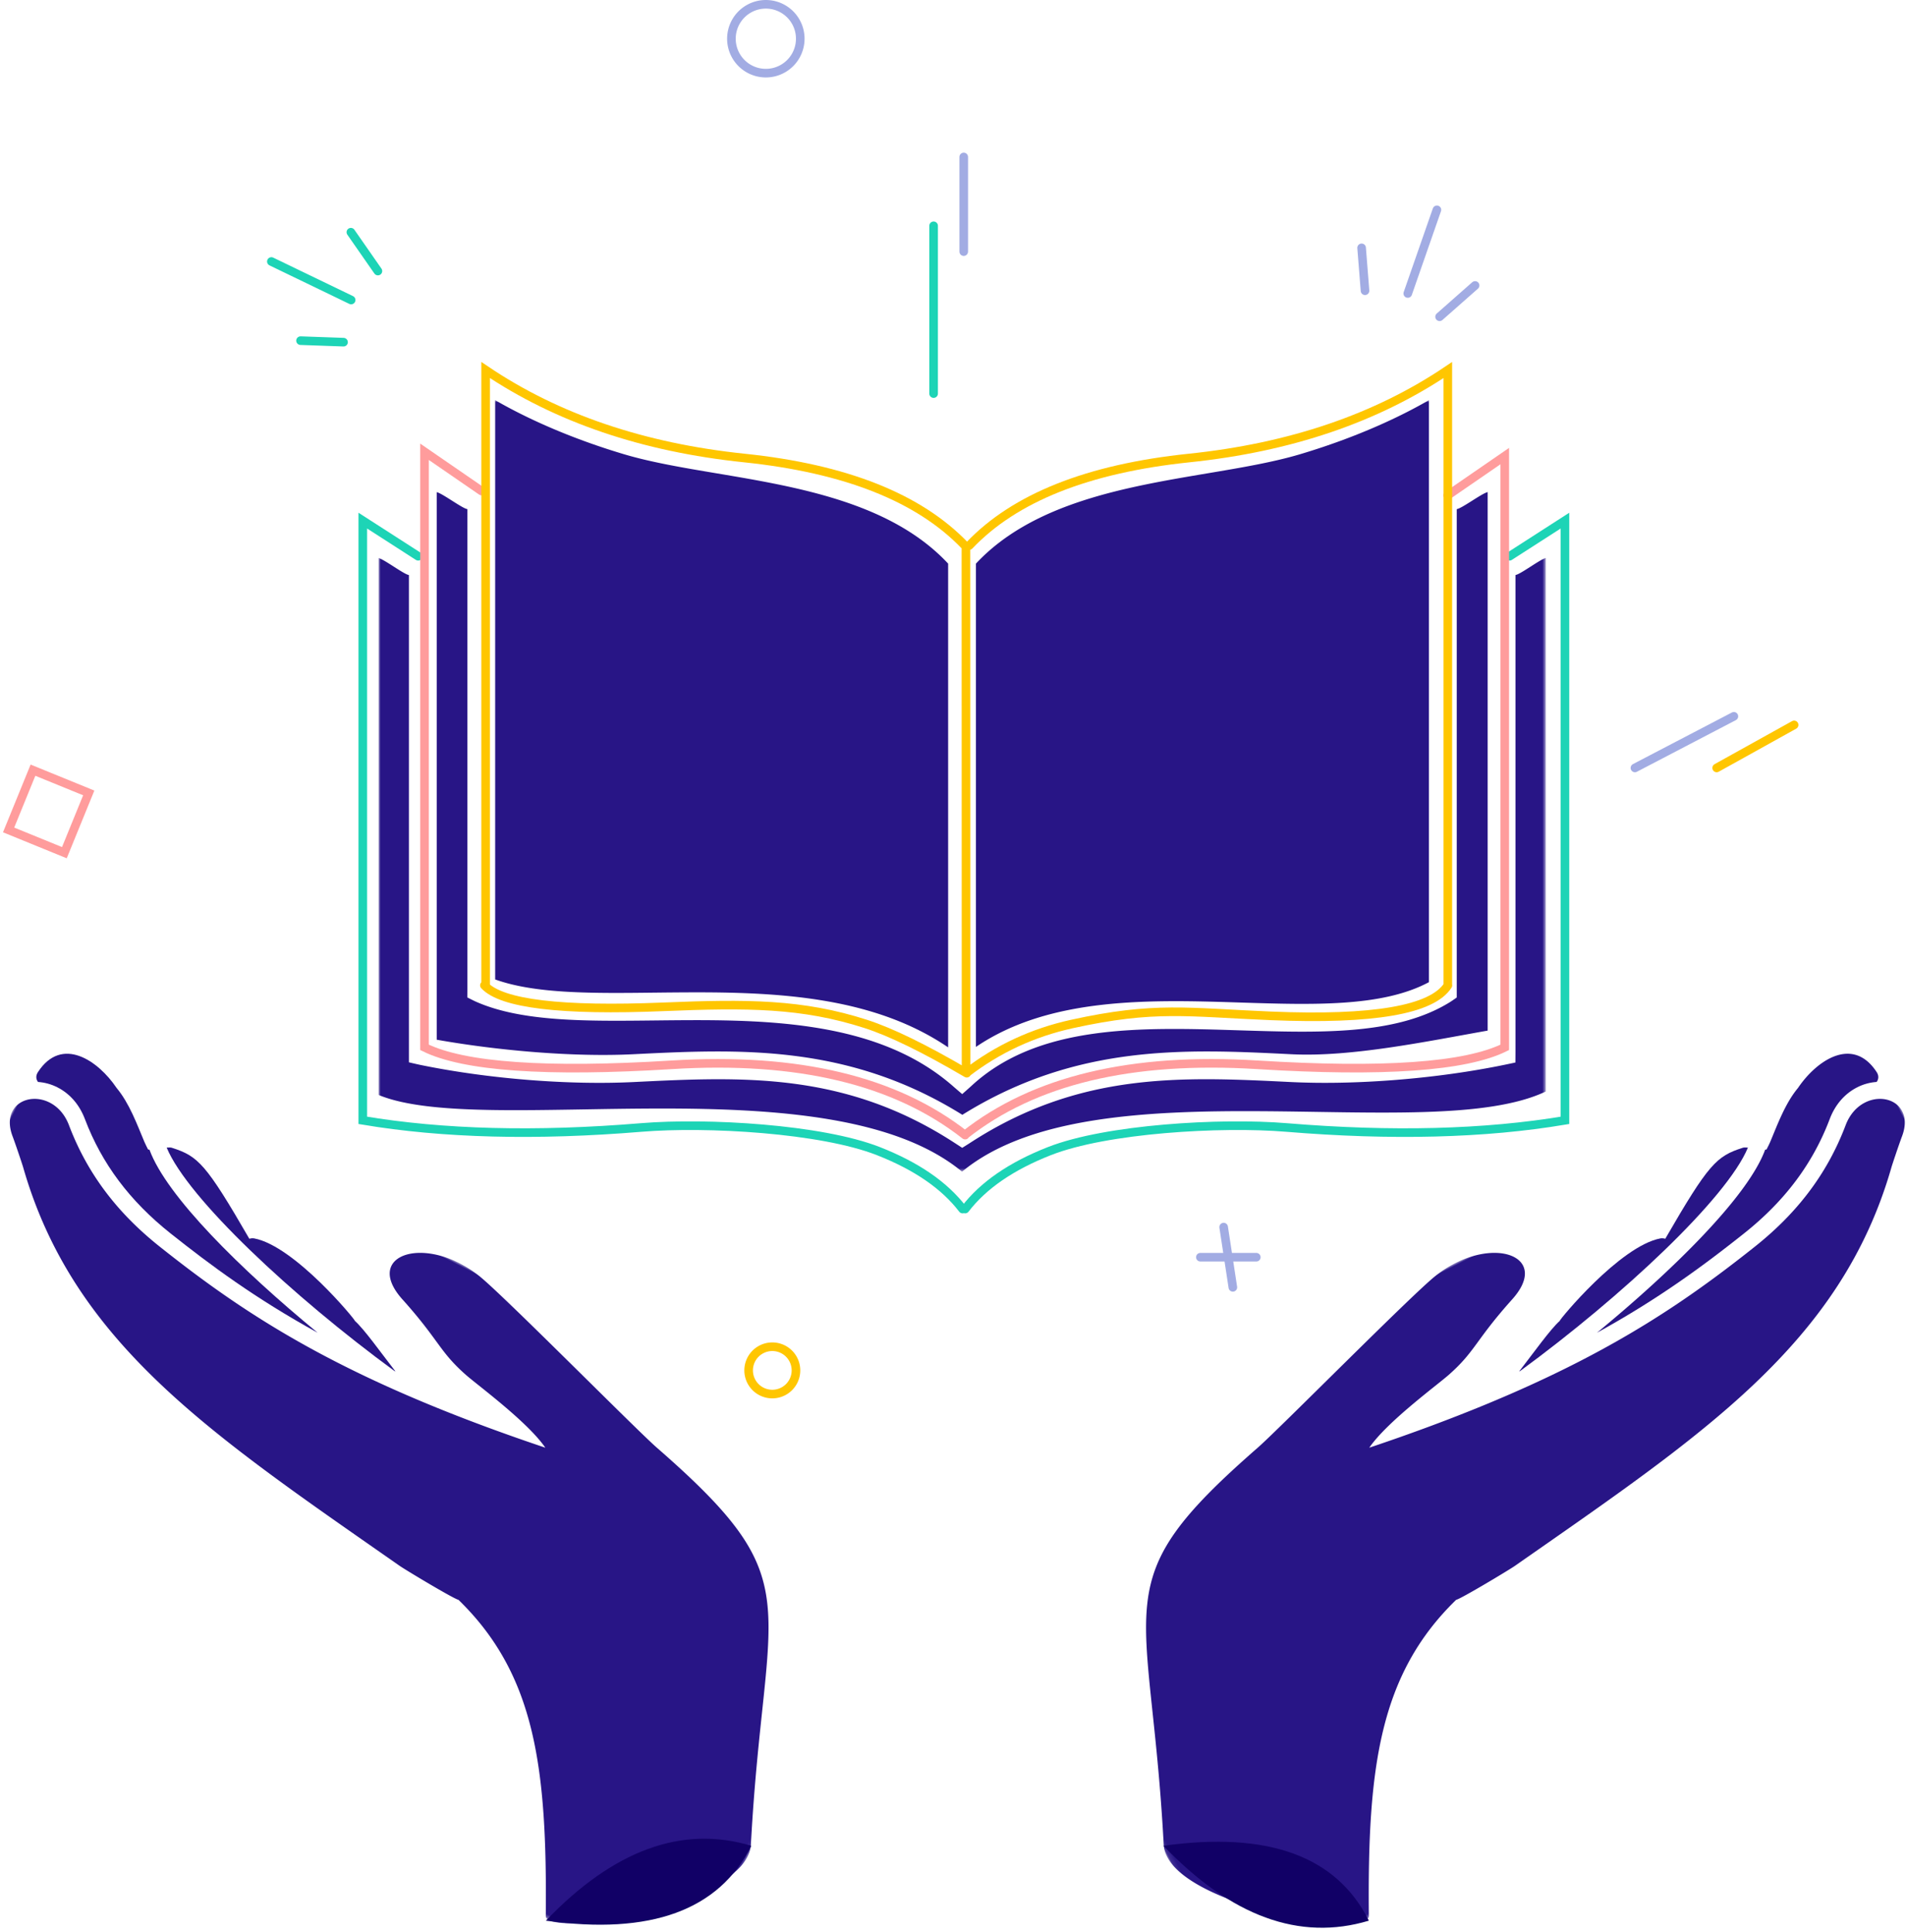 <svg xmlns="http://www.w3.org/2000/svg" xmlns:xlink="http://www.w3.org/1999/xlink" width="443" height="449" viewBox="0 0 443 449">
    <defs>
        <path id="a" d="M0 .982h230.893V127.58H0z"/>
        <path id="c" d="M0 .982h230.893V127.58H0z"/>
        <path id="e" d="M0 0h271.275v179.314H0z"/>
    </defs>
    <g fill="none" fill-rule="evenodd">
        <path fill="#281586" d="M19.734 260.091c3.92 10.35 10.427 19.036 19.887 26.556 9.219 7.326 19.727 15.138 34.202 23.097-17.816-14.662-35.134-31.734-39.087-42.545-.106-.015-.21-.024-.319-.04-.296-.599-.609-1.18-.874-1.81-1.696-4.035-3.481-8.948-6.442-12.495-4.319-6.405-12.733-12.171-18.274-3.698-.576.88-.455 1.697.006 2.307 1.525.105 3.068.514 4.517 1.252 2.909 1.482 5.117 4.034 6.384 7.376"/>
        <path fill="#281586" d="M91.91 318.737c-3.515-4.543-7.218-9.752-9.419-11.738.142-.193-13.994-17.387-23.401-19.176-.39-.074-.773-.024-1.139.083-10.08-17.415-11.885-19.176-17.947-21.127-.242-.105-.71-.11-1.264-.062 4.888 11.788 29.21 34.534 52.937 51.919.075.03.156.066.234.1"/>
        <g transform="rotate(27 -501.695 143.484)">
            <mask id="b" fill="#fff">
                <use xlink:href="#a"/>
            </mask>
            <path fill="#281586" d="M230.326 90.652c-23.606-53.118-14.742-60.585-61.375-72.299-6.188-1.554-47.765-15.335-54.82-16.794a27.305 27.305 0 0 0-5.519-.577c-12.41 0-19.478 9.074-8.005 13.502 12.023 4.642 13.066 6.864 21.08 8.933 3.522.91 17.71 3.197 24.177 6.708-20.762 3.08-37.497 4.308-51.83 4.308-19.51 0-34.56-2.276-49.203-5.247-11.676-2.37-22.258-7.054-31.644-15.579-2.062-1.872-4.324-2.649-6.389-2.649-5.626 0-9.746 5.786-4.105 10.91 1.37 1.243 4.902 4.706 5.445 5.288C37.3 58.427 75.507 62.62 128.182 69.966c1.312.182 11.132.89 14.632.89.552 0 .947-.019 1.127-.058 23.788 7.37 36.074 25.411 51.417 56.237.187.371.582.545 1.152.545 6.869 0 39.025-25.205 33.816-36.928" mask="url(#b)"/>
        </g>
        <path fill="#106" fill-rule="nonzero" d="M126.876 446.392c15.763-16.432 31.678-22.234 47.745-17.406-7.494 14.998-23.409 20.8-47.745 17.406z"/>
        <path fill="#281586" d="M425.266 260.091c-3.92 10.35-10.427 19.036-19.887 26.556-9.219 7.326-19.727 15.138-34.202 23.097 17.816-14.662 35.134-31.734 39.087-42.545.106-.015.21-.024.319-.04.296-.599.609-1.18.874-1.81 1.696-4.035 3.481-8.948 6.442-12.495 4.319-6.405 12.733-12.171 18.274-3.698.576.88.455 1.697-.006 2.307a11.733 11.733 0 0 0-4.517 1.252c-2.909 1.482-5.117 4.034-6.384 7.376"/>
        <path fill="#281586" d="M353.09 318.737c3.515-4.543 7.218-9.752 9.419-11.738-.142-.193 13.994-17.387 23.401-19.176.39-.074.773-.024 1.139.083 10.08-17.415 11.885-19.176 17.947-21.127.242-.105.71-.11 1.264-.062-4.888 11.788-29.21 34.534-52.937 51.919-.075.03-.156.066-.234.1"/>
        <g transform="scale(-1 1) rotate(27 -724.195 -783.296)">
            <mask id="d" fill="#fff">
                <use xlink:href="#c"/>
            </mask>
            <path fill="#281586" d="M230.326 90.652c-23.606-53.118-14.742-60.585-61.375-72.299-6.188-1.554-47.765-15.335-54.82-16.794a27.305 27.305 0 0 0-5.519-.577c-12.41 0-19.478 9.074-8.005 13.502 12.023 4.642 13.066 6.864 21.08 8.933 3.522.91 17.71 3.197 24.177 6.708-20.762 3.08-37.497 4.308-51.83 4.308-19.51 0-34.56-2.276-49.203-5.247-11.676-2.37-22.258-7.054-31.644-15.579-2.062-1.872-4.324-2.649-6.389-2.649-5.626 0-9.746 5.786-4.105 10.91 1.37 1.243 4.902 4.706 5.445 5.288C37.3 58.427 75.507 62.62 128.182 69.966c1.312.182 11.132.89 14.632.89.552 0 .947-.019 1.127-.058 23.788 7.37 36.074 25.411 51.417 56.237.187.371.582.545 1.152.545 6.869 0 39.025-25.205 33.816-36.928" mask="url(#d)"/>
        </g>
        <path fill="#106" fill-rule="nonzero" d="M270.409 428.987c15.762 16.432 31.677 22.233 47.744 17.405-7.494-14.997-23.408-20.8-47.744-17.405z"/>
        <g stroke-width="2">
            <path stroke="#A2ACE3" stroke-linecap="round" d="M186 9a8 8 0 1 1-16 0 8 8 0 0 1 16 0z"/>
            <path stroke="#FFC600" stroke-linecap="round" d="M185 318.5a5.5 5.5 0 1 1-11 0 5.5 5.5 0 1 1 11 0z"/>
            <g stroke="#A2ACE3" stroke-linecap="round">
                <path d="M278.995 292.195h13M284.407 285.195l2.136 14"/>
            </g>
            <g stroke="#1DD4B6" stroke-linecap="round">
                <path d="M69.851 79.172l9.994.354M63.073 60.776l18.544 8.951M81.55 53.97l6.285 9.028"/>
            </g>
            <path stroke="#FF9C9C" d="M14.963 198.176L2 192.889 7.664 179l12.964 5.287z"/>
            <g stroke="#A2ACE3" stroke-linecap="round">
                <path d="M316.47 57.602l.792 9.969M333.972 48.766l-6.773 19.445M342.845 66.344l-8.25 7.275"/>
            </g>
            <g stroke-linecap="round">
                <path stroke="#1DD4B6" d="M216.994 52.479v39"/>
                <path stroke="#A2ACE3" d="M223.994 36.479v22"/>
            </g>
            <g stroke-linecap="round">
                <path stroke="#A2ACE3" d="M379.995 178.479l23-12"/>
                <path stroke="#FFC600" d="M398.995 178.479l18-10"/>
            </g>
        </g>
        <g transform="translate(88 93)">
            <mask id="f" fill="#fff">
                <use xlink:href="#e"/>
            </mask>
            <path fill="#281586" d="M244.117 0v135.267c-10.774 5.785-26.819 5.28-43.76 4.74-20.894-.671-44.288-1.394-61.525 10.312V37.993c13.188-14.121 34.72-17.774 53.787-20.98 7.862-1.322 15.282-2.57 21.617-4.462C228.485 8.293 238.54 3.23 244.117 0zM132.37 37.993V150.42c-16.761-11.402-38.13-12.786-58.366-12.786-3.285 0-6.543.034-9.744.068-14.283.171-27.828.317-37.172-3.066V0c5.581 3.231 15.63 8.293 29.878 12.55 6.338 1.894 13.759 3.144 21.617 4.463 19.067 3.206 40.606 6.856 53.787 20.98zm-73.279 114.03c24.586-1.22 49.994-2.48 76.58 14.077 26.59-16.56 51.979-15.297 76.53-14.077 13.793.686 31.268-2.958 45.566-5.496V21.37c-1.38.31-5.962 3.783-7.185 3.96v113.502s-1.048.745-1.523 1.04c-12.415 7.743-30.135 7.181-48.91 6.595-23.007-.727-46.786-1.478-62.353 12.897-.62.572-2.16 1.922-2.16 1.922s-1.553-1.329-2.161-1.863c-18.09-15.824-45.21-15.514-69.144-15.256-16.02.183-31.156.354-41.79-4.398-.578-.257-1.927-.956-1.927-.956s.01-1.353.01-1.998V25.328c-1.204-.174-5.762-3.64-7.12-3.945v127.26c14.295 2.536 31.782 4.06 45.587 3.38zM264.23 40.643c1.192-.177 5.72-3.643 7.046-3.948v123.983c-27.158 12.932-104.761-6.93-135.672 18.636-30.995-25.61-110.919-7.587-135.604-17.826V36.708c1.325.3 5.857 3.767 7.046 3.941v113.248s1.796.428 2.58.59c15.959 3.283 34.743 4.742 49.79 3.99 25.193-1.24 49.012-2.423 74.494 14.171a472.39 472.39 0 0 1 1.728 1.127s1.263-.782 1.8-1.13c25.475-16.6 49.279-15.408 74.445-14.17 15.033.75 33.808-.71 49.77-3.991.753-.155 2.562-.54 2.562-.54s.018-1.86.018-2.626V40.643h-.003z" mask="url(#f)"/>
        </g>
        <g fill-rule="nonzero" stroke-linecap="round" stroke-width="2">
            <g stroke="#1DD4B6">
                <path d="M97.197 129.284L84.32 121v139.384c18.647 3.132 40.225 3.685 64.732 1.66 15.284-1.263 41.836.286 55.096 5.49 8.84 3.468 15.369 7.957 19.586 13.466M350.857 129.284L363.734 121v139.384c-18.647 3.132-40.224 3.685-64.731 1.66-15.284-1.263-41.836.286-55.096 5.49-8.84 3.468-15.369 7.957-19.587 13.466"/>
            </g>
            <g stroke="#FF9C9C">
                <path d="M111.92 114.121L98.67 105v138.421c9.131 4.517 28.309 5.869 57.533 4.054 29.225-1.814 51.93 3.633 68.117 16.342M336.491 115.121l13.25-9.121v137.421c-9.13 4.517-28.307 5.869-57.532 4.054-29.225-1.814-51.854 3.605-67.889 16.258"/>
            </g>
            <g stroke="#FFC600">
                <path d="M224.504 127l.03 122.28M224.696 249.429c-9.77-5.732-17.57-9.542-23.4-11.429-14.814-4.795-27.703-4.795-47.038-4-23.771.978-37.662-.689-41.671-5M112.876 229V86c16.567 11.187 36.61 18.004 60.128 20.451 23.518 2.448 40.604 9.227 51.258 20.34M224.62 249.38c7.253-5.587 15.418-9.38 24.494-11.38 19.312-4.255 26.954-2.695 46.29-1.899 23.77.978 37.48-1.39 41.13-7.101M336.504 229V86c-16.567 11.187-36.61 18.004-60.128 20.451-23.518 2.448-40.55 9.227-51.096 20.34"/>
            </g>
        </g>
    </g>
</svg>
